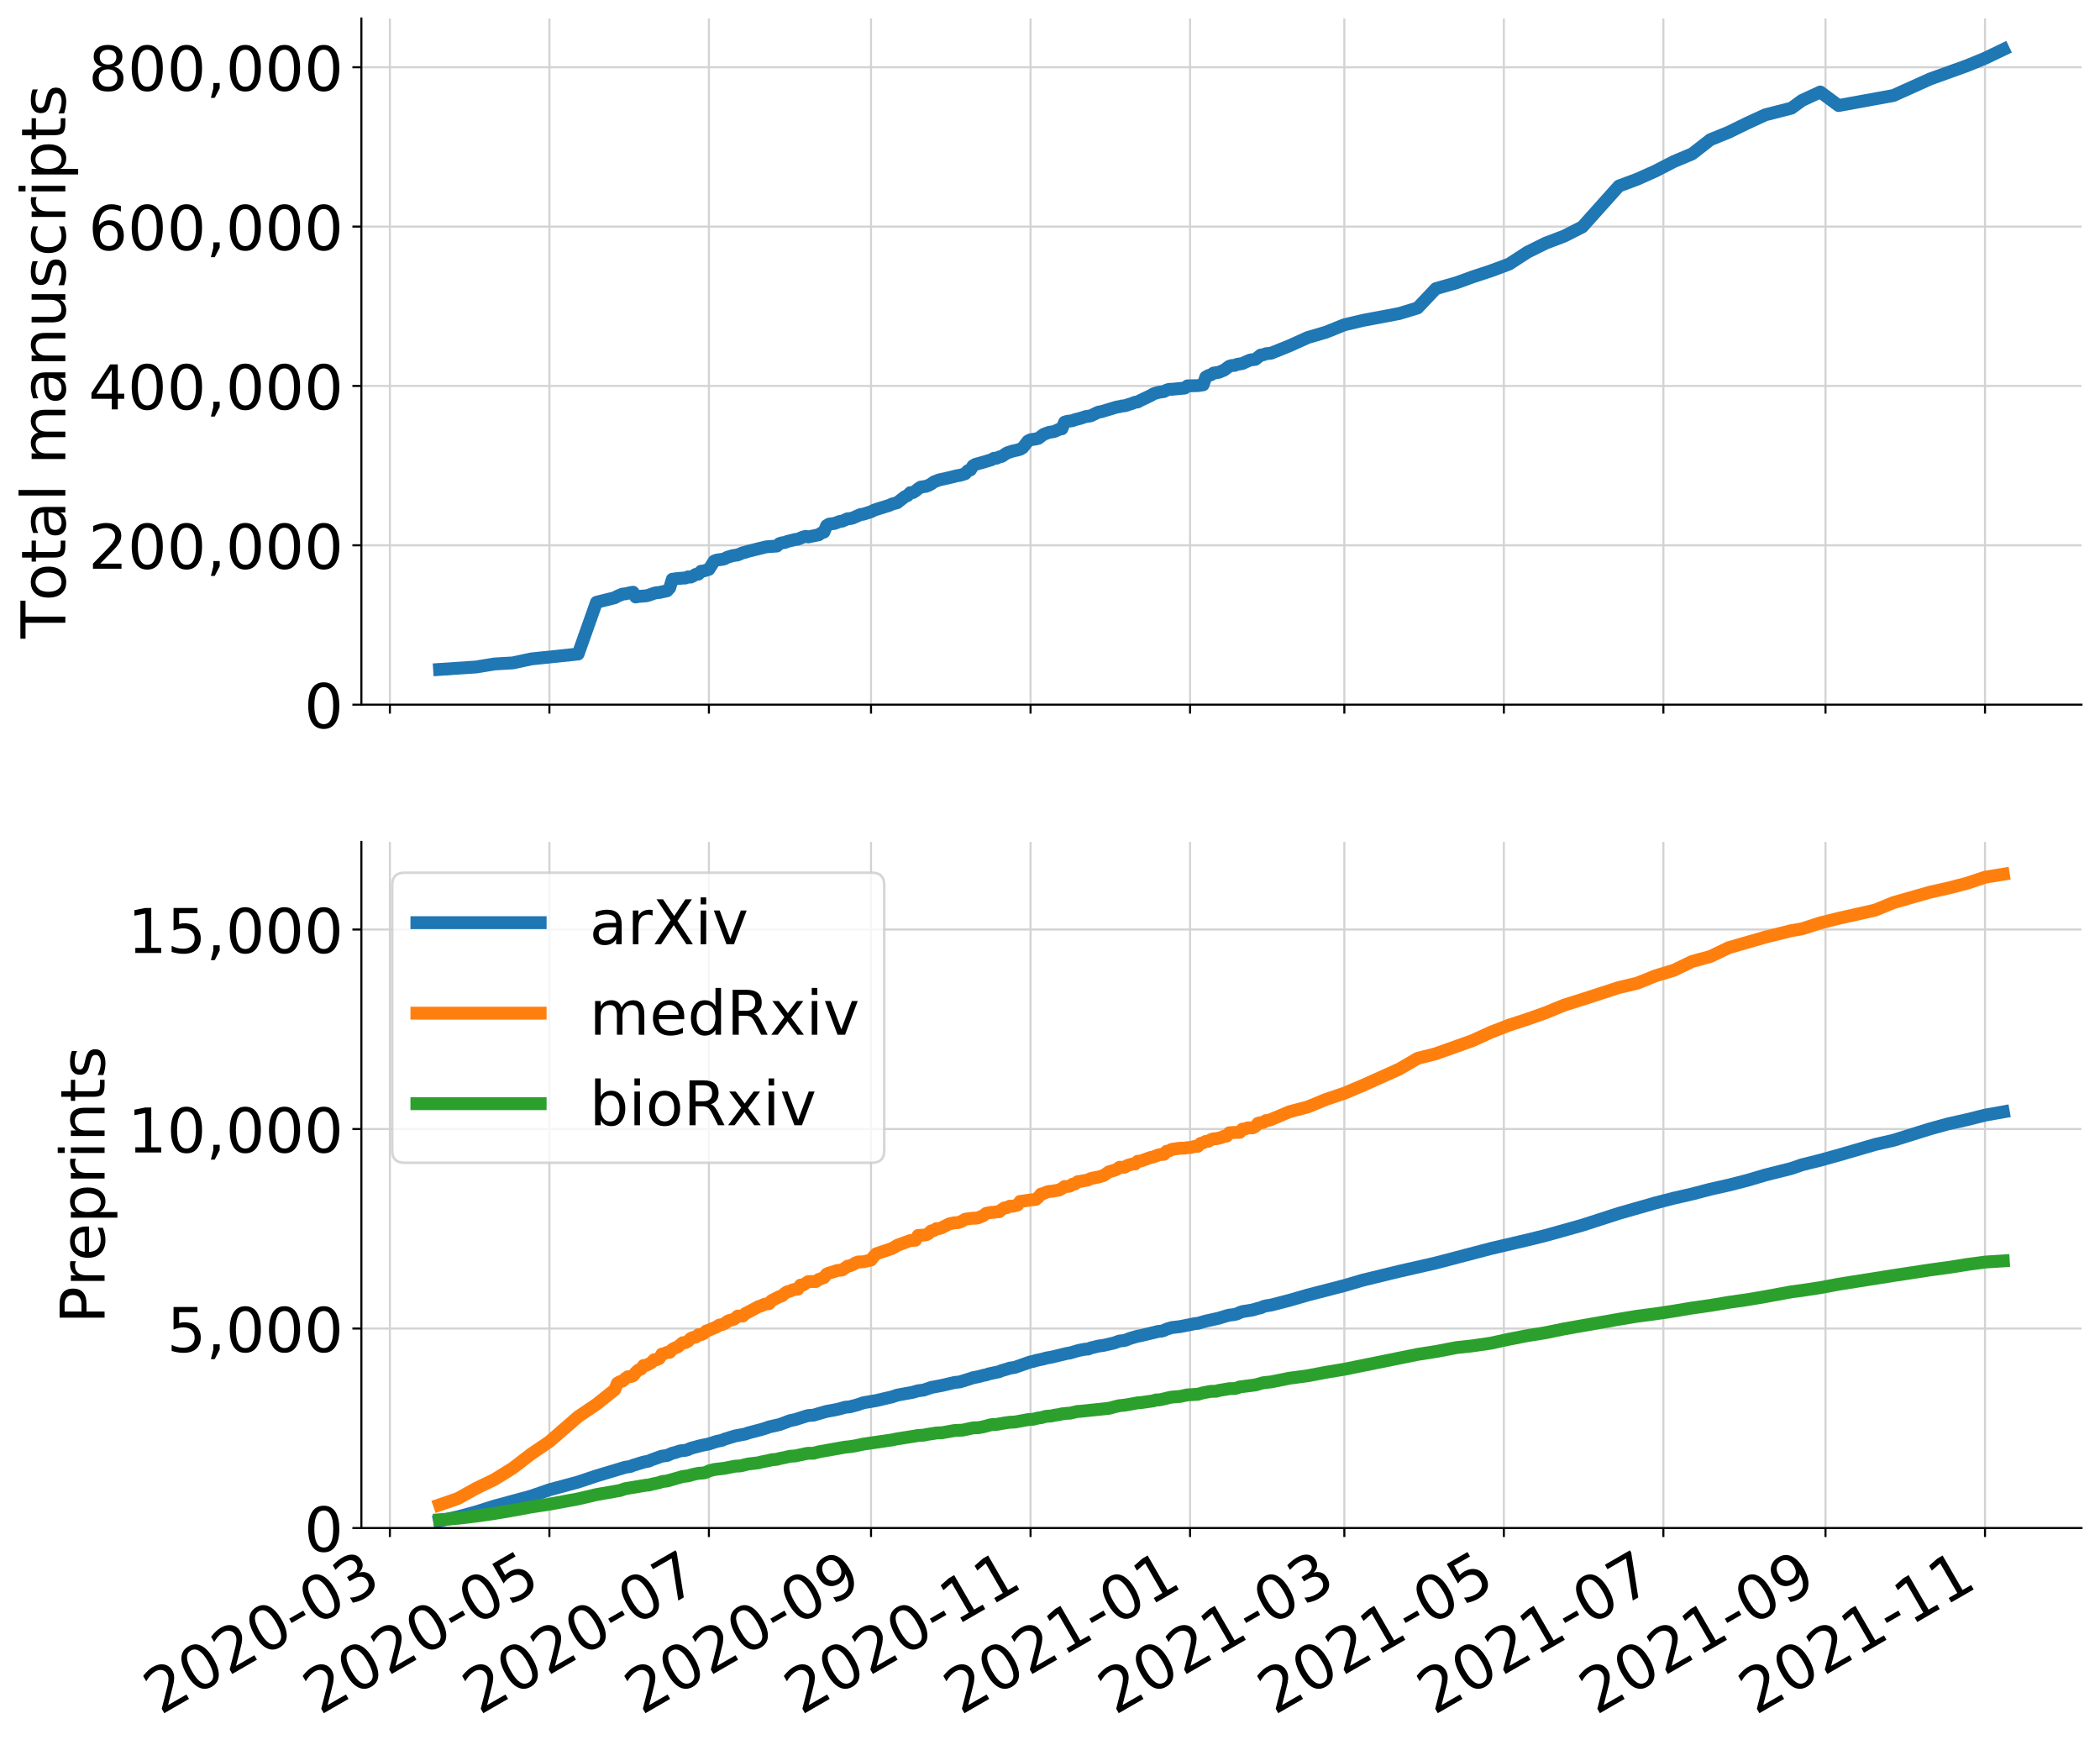 <?xml version="1.0" encoding="utf-8" standalone="no"?>
<!DOCTYPE svg PUBLIC "-//W3C//DTD SVG 1.1//EN"
  "http://www.w3.org/Graphics/SVG/1.1/DTD/svg11.dtd">
<!-- Created with matplotlib (https://matplotlib.org/) -->
<svg height="679.175pt" version="1.1" viewBox="0 0 817.475 679.175" width="817.475pt" xmlns="http://www.w3.org/2000/svg" xmlns:xlink="http://www.w3.org/1999/xlink">
 <defs>
  <style type="text/css">
*{stroke-linecap:butt;stroke-linejoin:round;}
  </style>
 </defs>
 <g id="figure_1">
  <g id="patch_1">
   <path d="M 0 679.175 
L 817.475 679.175 
L 817.475 0 
L 0 0 
z
" style="fill:#ffffff;"/>
  </g>
  <g id="axes_1">
   <g id="patch_2">
    <path d="M 140.675 274.255 
L 810.275 274.255 
L 810.275 7.2 
L 140.675 7.2 
z
" style="fill:#ffffff;"/>
   </g>
   <g id="matplotlib.axis_1">
    <g id="xtick_1">
     <g id="line2d_1">
      <path clip-path="url(#pbc9a8032be)" d="M 151.771 274.255 
L 151.771 7.2 
" style="fill:none;stroke:#d3d3d3;stroke-linecap:square;stroke-width:0.8;"/>
     </g>
     <g id="line2d_2">
      <defs>
       <path d="M 0 0 
L 0 3.5 
" id="mf336905410" style="stroke:#000000;stroke-width:0.8;"/>
      </defs>
      <g>
       <use style="stroke:#000000;stroke-width:0.8;" x="151.771" xlink:href="#mf336905410" y="274.255"/>
      </g>
     </g>
    </g>
    <g id="xtick_2">
     <g id="line2d_3">
      <path clip-path="url(#pbc9a8032be)" d="M 213.865 274.255 
L 213.865 7.2 
" style="fill:none;stroke:#d3d3d3;stroke-linecap:square;stroke-width:0.8;"/>
     </g>
     <g id="line2d_4">
      <g>
       <use style="stroke:#000000;stroke-width:0.8;" x="213.865" xlink:href="#mf336905410" y="274.255"/>
      </g>
     </g>
    </g>
    <g id="xtick_3">
     <g id="line2d_5">
      <path clip-path="url(#pbc9a8032be)" d="M 275.959 274.255 
L 275.959 7.2 
" style="fill:none;stroke:#d3d3d3;stroke-linecap:square;stroke-width:0.8;"/>
     </g>
     <g id="line2d_6">
      <g>
       <use style="stroke:#000000;stroke-width:0.8;" x="275.959" xlink:href="#mf336905410" y="274.255"/>
      </g>
     </g>
    </g>
    <g id="xtick_4">
     <g id="line2d_7">
      <path clip-path="url(#pbc9a8032be)" d="M 339.071 274.255 
L 339.071 7.2 
" style="fill:none;stroke:#d3d3d3;stroke-linecap:square;stroke-width:0.8;"/>
     </g>
     <g id="line2d_8">
      <g>
       <use style="stroke:#000000;stroke-width:0.8;" x="339.071" xlink:href="#mf336905410" y="274.255"/>
      </g>
     </g>
    </g>
    <g id="xtick_5">
     <g id="line2d_9">
      <path clip-path="url(#pbc9a8032be)" d="M 401.165 274.255 
L 401.165 7.2 
" style="fill:none;stroke:#d3d3d3;stroke-linecap:square;stroke-width:0.8;"/>
     </g>
     <g id="line2d_10">
      <g>
       <use style="stroke:#000000;stroke-width:0.8;" x="401.165" xlink:href="#mf336905410" y="274.255"/>
      </g>
     </g>
    </g>
    <g id="xtick_6">
     <g id="line2d_11">
      <path clip-path="url(#pbc9a8032be)" d="M 463.26 274.255 
L 463.26 7.2 
" style="fill:none;stroke:#d3d3d3;stroke-linecap:square;stroke-width:0.8;"/>
     </g>
     <g id="line2d_12">
      <g>
       <use style="stroke:#000000;stroke-width:0.8;" x="463.26" xlink:href="#mf336905410" y="274.255"/>
      </g>
     </g>
    </g>
    <g id="xtick_7">
     <g id="line2d_13">
      <path clip-path="url(#pbc9a8032be)" d="M 523.318 274.255 
L 523.318 7.2 
" style="fill:none;stroke:#d3d3d3;stroke-linecap:square;stroke-width:0.8;"/>
     </g>
     <g id="line2d_14">
      <g>
       <use style="stroke:#000000;stroke-width:0.8;" x="523.318" xlink:href="#mf336905410" y="274.255"/>
      </g>
     </g>
    </g>
    <g id="xtick_8">
     <g id="line2d_15">
      <path clip-path="url(#pbc9a8032be)" d="M 585.412 274.255 
L 585.412 7.2 
" style="fill:none;stroke:#d3d3d3;stroke-linecap:square;stroke-width:0.8;"/>
     </g>
     <g id="line2d_16">
      <g>
       <use style="stroke:#000000;stroke-width:0.8;" x="585.412" xlink:href="#mf336905410" y="274.255"/>
      </g>
     </g>
    </g>
    <g id="xtick_9">
     <g id="line2d_17">
      <path clip-path="url(#pbc9a8032be)" d="M 647.507 274.255 
L 647.507 7.2 
" style="fill:none;stroke:#d3d3d3;stroke-linecap:square;stroke-width:0.8;"/>
     </g>
     <g id="line2d_18">
      <g>
       <use style="stroke:#000000;stroke-width:0.8;" x="647.507" xlink:href="#mf336905410" y="274.255"/>
      </g>
     </g>
    </g>
    <g id="xtick_10">
     <g id="line2d_19">
      <path clip-path="url(#pbc9a8032be)" d="M 710.619 274.255 
L 710.619 7.2 
" style="fill:none;stroke:#d3d3d3;stroke-linecap:square;stroke-width:0.8;"/>
     </g>
     <g id="line2d_20">
      <g>
       <use style="stroke:#000000;stroke-width:0.8;" x="710.619" xlink:href="#mf336905410" y="274.255"/>
      </g>
     </g>
    </g>
    <g id="xtick_11">
     <g id="line2d_21">
      <path clip-path="url(#pbc9a8032be)" d="M 772.713 274.255 
L 772.713 7.2 
" style="fill:none;stroke:#d3d3d3;stroke-linecap:square;stroke-width:0.8;"/>
     </g>
     <g id="line2d_22">
      <g>
       <use style="stroke:#000000;stroke-width:0.8;" x="772.713" xlink:href="#mf336905410" y="274.255"/>
      </g>
     </g>
    </g>
   </g>
   <g id="matplotlib.axis_2">
    <g id="ytick_1">
     <g id="line2d_23">
      <path clip-path="url(#pbc9a8032be)" d="M 140.675 274.255 
L 810.275 274.255 
" style="fill:none;stroke:#d3d3d3;stroke-linecap:square;stroke-width:0.8;"/>
     </g>
     <g id="line2d_24">
      <defs>
       <path d="M 0 0 
L -3.5 0 
" id="md840b8feca" style="stroke:#000000;stroke-width:0.8;"/>
      </defs>
      <g>
       <use style="stroke:#000000;stroke-width:0.8;" x="140.675" xlink:href="#md840b8feca" y="274.255"/>
      </g>
     </g>
     <g id="text_1">
      <!-- 0 -->
      <defs>
       <path d="M 31.781 66.406 
Q 24.172 66.406 20.328 58.906 
Q 16.5 51.422 16.5 36.375 
Q 16.5 21.391 20.328 13.891 
Q 24.172 6.391 31.781 6.391 
Q 39.453 6.391 43.281 13.891 
Q 47.125 21.391 47.125 36.375 
Q 47.125 51.422 43.281 58.906 
Q 39.453 66.406 31.781 66.406 
z
M 31.781 74.219 
Q 44.047 74.219 50.516 64.516 
Q 56.984 54.828 56.984 36.375 
Q 56.984 17.969 50.516 8.266 
Q 44.047 -1.422 31.781 -1.422 
Q 19.531 -1.422 13.062 8.266 
Q 6.594 17.969 6.594 36.375 
Q 6.594 54.828 13.062 64.516 
Q 19.531 74.219 31.781 74.219 
z
" id="DejaVuSans-48"/>
      </defs>
      <g transform="translate(118.405 283.373)scale(0.24 -0.24)">
       <use xlink:href="#DejaVuSans-48"/>
      </g>
     </g>
    </g>
    <g id="ytick_2">
     <g id="line2d_25">
      <path clip-path="url(#pbc9a8032be)" d="M 140.675 212.234 
L 810.275 212.234 
" style="fill:none;stroke:#d3d3d3;stroke-linecap:square;stroke-width:0.8;"/>
     </g>
     <g id="line2d_26">
      <g>
       <use style="stroke:#000000;stroke-width:0.8;" x="140.675" xlink:href="#md840b8feca" y="212.234"/>
      </g>
     </g>
     <g id="text_2">
      <!-- 200,000 -->
      <defs>
       <path d="M 19.188 8.297 
L 53.609 8.297 
L 53.609 0 
L 7.328 0 
L 7.328 8.297 
Q 12.938 14.109 22.625 23.891 
Q 32.328 33.688 34.812 36.531 
Q 39.547 41.844 41.422 45.531 
Q 43.312 49.219 43.312 52.781 
Q 43.312 58.594 39.234 62.25 
Q 35.156 65.922 28.609 65.922 
Q 23.969 65.922 18.812 64.312 
Q 13.672 62.703 7.812 59.422 
L 7.812 69.391 
Q 13.766 71.781 18.938 73 
Q 24.125 74.219 28.422 74.219 
Q 39.75 74.219 46.484 68.547 
Q 53.219 62.891 53.219 53.422 
Q 53.219 48.922 51.531 44.891 
Q 49.859 40.875 45.406 35.406 
Q 44.188 33.984 37.641 27.219 
Q 31.109 20.453 19.188 8.297 
z
" id="DejaVuSans-50"/>
       <path d="M 11.719 12.406 
L 22.016 12.406 
L 22.016 4 
L 14.016 -11.625 
L 7.719 -11.625 
L 11.719 4 
z
" id="DejaVuSans-44"/>
      </defs>
      <g transform="translate(34.428 221.352)scale(0.24 -0.24)">
       <use xlink:href="#DejaVuSans-50"/>
       <use x="63.623" xlink:href="#DejaVuSans-48"/>
       <use x="127.246" xlink:href="#DejaVuSans-48"/>
       <use x="190.869" xlink:href="#DejaVuSans-44"/>
       <use x="222.656" xlink:href="#DejaVuSans-48"/>
       <use x="286.279" xlink:href="#DejaVuSans-48"/>
       <use x="349.902" xlink:href="#DejaVuSans-48"/>
      </g>
     </g>
    </g>
    <g id="ytick_3">
     <g id="line2d_27">
      <path clip-path="url(#pbc9a8032be)" d="M 140.675 150.214 
L 810.275 150.214 
" style="fill:none;stroke:#d3d3d3;stroke-linecap:square;stroke-width:0.8;"/>
     </g>
     <g id="line2d_28">
      <g>
       <use style="stroke:#000000;stroke-width:0.8;" x="140.675" xlink:href="#md840b8feca" y="150.214"/>
      </g>
     </g>
     <g id="text_3">
      <!-- 400,000 -->
      <defs>
       <path d="M 37.797 64.312 
L 12.891 25.391 
L 37.797 25.391 
z
M 35.203 72.906 
L 47.609 72.906 
L 47.609 25.391 
L 58.016 25.391 
L 58.016 17.188 
L 47.609 17.188 
L 47.609 0 
L 37.797 0 
L 37.797 17.188 
L 4.891 17.188 
L 4.891 26.703 
z
" id="DejaVuSans-52"/>
      </defs>
      <g transform="translate(34.428 159.332)scale(0.24 -0.24)">
       <use xlink:href="#DejaVuSans-52"/>
       <use x="63.623" xlink:href="#DejaVuSans-48"/>
       <use x="127.246" xlink:href="#DejaVuSans-48"/>
       <use x="190.869" xlink:href="#DejaVuSans-44"/>
       <use x="222.656" xlink:href="#DejaVuSans-48"/>
       <use x="286.279" xlink:href="#DejaVuSans-48"/>
       <use x="349.902" xlink:href="#DejaVuSans-48"/>
      </g>
     </g>
    </g>
    <g id="ytick_4">
     <g id="line2d_29">
      <path clip-path="url(#pbc9a8032be)" d="M 140.675 88.193 
L 810.275 88.193 
" style="fill:none;stroke:#d3d3d3;stroke-linecap:square;stroke-width:0.8;"/>
     </g>
     <g id="line2d_30">
      <g>
       <use style="stroke:#000000;stroke-width:0.8;" x="140.675" xlink:href="#md840b8feca" y="88.193"/>
      </g>
     </g>
     <g id="text_4">
      <!-- 600,000 -->
      <defs>
       <path d="M 33.016 40.375 
Q 26.375 40.375 22.484 35.828 
Q 18.609 31.297 18.609 23.391 
Q 18.609 15.531 22.484 10.953 
Q 26.375 6.391 33.016 6.391 
Q 39.656 6.391 43.531 10.953 
Q 47.406 15.531 47.406 23.391 
Q 47.406 31.297 43.531 35.828 
Q 39.656 40.375 33.016 40.375 
z
M 52.594 71.297 
L 52.594 62.312 
Q 48.875 64.062 45.094 64.984 
Q 41.312 65.922 37.594 65.922 
Q 27.828 65.922 22.672 59.328 
Q 17.531 52.734 16.797 39.406 
Q 19.672 43.656 24.016 45.922 
Q 28.375 48.188 33.594 48.188 
Q 44.578 48.188 50.953 41.516 
Q 57.328 34.859 57.328 23.391 
Q 57.328 12.156 50.688 5.359 
Q 44.047 -1.422 33.016 -1.422 
Q 20.359 -1.422 13.672 8.266 
Q 6.984 17.969 6.984 36.375 
Q 6.984 53.656 15.188 63.938 
Q 23.391 74.219 37.203 74.219 
Q 40.922 74.219 44.703 73.484 
Q 48.484 72.75 52.594 71.297 
z
" id="DejaVuSans-54"/>
      </defs>
      <g transform="translate(34.428 97.311)scale(0.24 -0.24)">
       <use xlink:href="#DejaVuSans-54"/>
       <use x="63.623" xlink:href="#DejaVuSans-48"/>
       <use x="127.246" xlink:href="#DejaVuSans-48"/>
       <use x="190.869" xlink:href="#DejaVuSans-44"/>
       <use x="222.656" xlink:href="#DejaVuSans-48"/>
       <use x="286.279" xlink:href="#DejaVuSans-48"/>
       <use x="349.902" xlink:href="#DejaVuSans-48"/>
      </g>
     </g>
    </g>
    <g id="ytick_5">
     <g id="line2d_31">
      <path clip-path="url(#pbc9a8032be)" d="M 140.675 26.173 
L 810.275 26.173 
" style="fill:none;stroke:#d3d3d3;stroke-linecap:square;stroke-width:0.8;"/>
     </g>
     <g id="line2d_32">
      <g>
       <use style="stroke:#000000;stroke-width:0.8;" x="140.675" xlink:href="#md840b8feca" y="26.173"/>
      </g>
     </g>
     <g id="text_5">
      <!-- 800,000 -->
      <defs>
       <path d="M 31.781 34.625 
Q 24.75 34.625 20.719 30.859 
Q 16.703 27.094 16.703 20.516 
Q 16.703 13.922 20.719 10.156 
Q 24.75 6.391 31.781 6.391 
Q 38.812 6.391 42.859 10.172 
Q 46.922 13.969 46.922 20.516 
Q 46.922 27.094 42.891 30.859 
Q 38.875 34.625 31.781 34.625 
z
M 21.922 38.812 
Q 15.578 40.375 12.031 44.719 
Q 8.5 49.078 8.5 55.328 
Q 8.5 64.062 14.719 69.141 
Q 20.953 74.219 31.781 74.219 
Q 42.672 74.219 48.875 69.141 
Q 55.078 64.062 55.078 55.328 
Q 55.078 49.078 51.531 44.719 
Q 48 40.375 41.703 38.812 
Q 48.828 37.156 52.797 32.312 
Q 56.781 27.484 56.781 20.516 
Q 56.781 9.906 50.312 4.234 
Q 43.844 -1.422 31.781 -1.422 
Q 19.734 -1.422 13.25 4.234 
Q 6.781 9.906 6.781 20.516 
Q 6.781 27.484 10.781 32.312 
Q 14.797 37.156 21.922 38.812 
z
M 18.312 54.391 
Q 18.312 48.734 21.844 45.562 
Q 25.391 42.391 31.781 42.391 
Q 38.141 42.391 41.719 45.562 
Q 45.312 48.734 45.312 54.391 
Q 45.312 60.062 41.719 63.234 
Q 38.141 66.406 31.781 66.406 
Q 25.391 66.406 21.844 63.234 
Q 18.312 60.062 18.312 54.391 
z
" id="DejaVuSans-56"/>
      </defs>
      <g transform="translate(34.428 35.291)scale(0.24 -0.24)">
       <use xlink:href="#DejaVuSans-56"/>
       <use x="63.623" xlink:href="#DejaVuSans-48"/>
       <use x="127.246" xlink:href="#DejaVuSans-48"/>
       <use x="190.869" xlink:href="#DejaVuSans-44"/>
       <use x="222.656" xlink:href="#DejaVuSans-48"/>
       <use x="286.279" xlink:href="#DejaVuSans-48"/>
       <use x="349.902" xlink:href="#DejaVuSans-48"/>
      </g>
     </g>
    </g>
    <g id="text_6">
     <!-- Total manuscripts -->
     <defs>
      <path d="M -0.297 72.906 
L 61.375 72.906 
L 61.375 64.594 
L 35.5 64.594 
L 35.5 0 
L 25.594 0 
L 25.594 64.594 
L -0.297 64.594 
z
" id="DejaVuSans-84"/>
      <path d="M 30.609 48.391 
Q 23.391 48.391 19.188 42.75 
Q 14.984 37.109 14.984 27.297 
Q 14.984 17.484 19.156 11.844 
Q 23.344 6.203 30.609 6.203 
Q 37.797 6.203 41.984 11.859 
Q 46.188 17.531 46.188 27.297 
Q 46.188 37.016 41.984 42.703 
Q 37.797 48.391 30.609 48.391 
z
M 30.609 56 
Q 42.328 56 49.016 48.375 
Q 55.719 40.766 55.719 27.297 
Q 55.719 13.875 49.016 6.219 
Q 42.328 -1.422 30.609 -1.422 
Q 18.844 -1.422 12.172 6.219 
Q 5.516 13.875 5.516 27.297 
Q 5.516 40.766 12.172 48.375 
Q 18.844 56 30.609 56 
z
" id="DejaVuSans-111"/>
      <path d="M 18.312 70.219 
L 18.312 54.688 
L 36.812 54.688 
L 36.812 47.703 
L 18.312 47.703 
L 18.312 18.016 
Q 18.312 11.328 20.141 9.422 
Q 21.969 7.516 27.594 7.516 
L 36.812 7.516 
L 36.812 0 
L 27.594 0 
Q 17.188 0 13.234 3.875 
Q 9.281 7.766 9.281 18.016 
L 9.281 47.703 
L 2.688 47.703 
L 2.688 54.688 
L 9.281 54.688 
L 9.281 70.219 
z
" id="DejaVuSans-116"/>
      <path d="M 34.281 27.484 
Q 23.391 27.484 19.188 25 
Q 14.984 22.516 14.984 16.5 
Q 14.984 11.719 18.141 8.906 
Q 21.297 6.109 26.703 6.109 
Q 34.188 6.109 38.703 11.406 
Q 43.219 16.703 43.219 25.484 
L 43.219 27.484 
z
M 52.203 31.203 
L 52.203 0 
L 43.219 0 
L 43.219 8.297 
Q 40.141 3.328 35.547 0.953 
Q 30.953 -1.422 24.312 -1.422 
Q 15.922 -1.422 10.953 3.297 
Q 6 8.016 6 15.922 
Q 6 25.141 12.172 29.828 
Q 18.359 34.516 30.609 34.516 
L 43.219 34.516 
L 43.219 35.406 
Q 43.219 41.609 39.141 45 
Q 35.062 48.391 27.688 48.391 
Q 23 48.391 18.547 47.266 
Q 14.109 46.141 10.016 43.891 
L 10.016 52.203 
Q 14.938 54.109 19.578 55.047 
Q 24.219 56 28.609 56 
Q 40.484 56 46.344 49.844 
Q 52.203 43.703 52.203 31.203 
z
" id="DejaVuSans-97"/>
      <path d="M 9.422 75.984 
L 18.406 75.984 
L 18.406 0 
L 9.422 0 
z
" id="DejaVuSans-108"/>
      <path id="DejaVuSans-32"/>
      <path d="M 52 44.188 
Q 55.375 50.25 60.062 53.125 
Q 64.75 56 71.094 56 
Q 79.641 56 84.281 50.016 
Q 88.922 44.047 88.922 33.016 
L 88.922 0 
L 79.891 0 
L 79.891 32.719 
Q 79.891 40.578 77.094 44.375 
Q 74.312 48.188 68.609 48.188 
Q 61.625 48.188 57.562 43.547 
Q 53.516 38.922 53.516 30.906 
L 53.516 0 
L 44.484 0 
L 44.484 32.719 
Q 44.484 40.625 41.703 44.406 
Q 38.922 48.188 33.109 48.188 
Q 26.219 48.188 22.156 43.531 
Q 18.109 38.875 18.109 30.906 
L 18.109 0 
L 9.078 0 
L 9.078 54.688 
L 18.109 54.688 
L 18.109 46.188 
Q 21.188 51.219 25.484 53.609 
Q 29.781 56 35.688 56 
Q 41.656 56 45.828 52.969 
Q 50 49.953 52 44.188 
z
" id="DejaVuSans-109"/>
      <path d="M 54.891 33.016 
L 54.891 0 
L 45.906 0 
L 45.906 32.719 
Q 45.906 40.484 42.875 44.328 
Q 39.844 48.188 33.797 48.188 
Q 26.516 48.188 22.312 43.547 
Q 18.109 38.922 18.109 30.906 
L 18.109 0 
L 9.078 0 
L 9.078 54.688 
L 18.109 54.688 
L 18.109 46.188 
Q 21.344 51.125 25.703 53.562 
Q 30.078 56 35.797 56 
Q 45.219 56 50.047 50.172 
Q 54.891 44.344 54.891 33.016 
z
" id="DejaVuSans-110"/>
      <path d="M 8.5 21.578 
L 8.5 54.688 
L 17.484 54.688 
L 17.484 21.922 
Q 17.484 14.156 20.5 10.266 
Q 23.531 6.391 29.594 6.391 
Q 36.859 6.391 41.078 11.031 
Q 45.312 15.672 45.312 23.688 
L 45.312 54.688 
L 54.297 54.688 
L 54.297 0 
L 45.312 0 
L 45.312 8.406 
Q 42.047 3.422 37.719 1 
Q 33.406 -1.422 27.688 -1.422 
Q 18.266 -1.422 13.375 4.438 
Q 8.5 10.297 8.5 21.578 
z
M 31.109 56 
z
" id="DejaVuSans-117"/>
      <path d="M 44.281 53.078 
L 44.281 44.578 
Q 40.484 46.531 36.375 47.5 
Q 32.281 48.484 27.875 48.484 
Q 21.188 48.484 17.844 46.438 
Q 14.5 44.391 14.5 40.281 
Q 14.5 37.156 16.891 35.375 
Q 19.281 33.594 26.516 31.984 
L 29.594 31.297 
Q 39.156 29.25 43.188 25.516 
Q 47.219 21.781 47.219 15.094 
Q 47.219 7.469 41.188 3.016 
Q 35.156 -1.422 24.609 -1.422 
Q 20.219 -1.422 15.453 -0.562 
Q 10.688 0.297 5.422 2 
L 5.422 11.281 
Q 10.406 8.688 15.234 7.391 
Q 20.062 6.109 24.812 6.109 
Q 31.156 6.109 34.562 8.281 
Q 37.984 10.453 37.984 14.406 
Q 37.984 18.062 35.516 20.016 
Q 33.062 21.969 24.703 23.781 
L 21.578 24.516 
Q 13.234 26.266 9.516 29.906 
Q 5.812 33.547 5.812 39.891 
Q 5.812 47.609 11.281 51.797 
Q 16.75 56 26.812 56 
Q 31.781 56 36.172 55.266 
Q 40.578 54.547 44.281 53.078 
z
" id="DejaVuSans-115"/>
      <path d="M 48.781 52.594 
L 48.781 44.188 
Q 44.969 46.297 41.141 47.344 
Q 37.312 48.391 33.406 48.391 
Q 24.656 48.391 19.812 42.844 
Q 14.984 37.312 14.984 27.297 
Q 14.984 17.281 19.812 11.734 
Q 24.656 6.203 33.406 6.203 
Q 37.312 6.203 41.141 7.25 
Q 44.969 8.297 48.781 10.406 
L 48.781 2.094 
Q 45.016 0.344 40.984 -0.531 
Q 36.969 -1.422 32.422 -1.422 
Q 20.062 -1.422 12.781 6.344 
Q 5.516 14.109 5.516 27.297 
Q 5.516 40.672 12.859 48.328 
Q 20.219 56 33.016 56 
Q 37.156 56 41.109 55.141 
Q 45.062 54.297 48.781 52.594 
z
" id="DejaVuSans-99"/>
      <path d="M 41.109 46.297 
Q 39.594 47.172 37.812 47.578 
Q 36.031 48 33.891 48 
Q 26.266 48 22.188 43.047 
Q 18.109 38.094 18.109 28.812 
L 18.109 0 
L 9.078 0 
L 9.078 54.688 
L 18.109 54.688 
L 18.109 46.188 
Q 20.953 51.172 25.484 53.578 
Q 30.031 56 36.531 56 
Q 37.453 56 38.578 55.875 
Q 39.703 55.766 41.062 55.516 
z
" id="DejaVuSans-114"/>
      <path d="M 9.422 54.688 
L 18.406 54.688 
L 18.406 0 
L 9.422 0 
z
M 9.422 75.984 
L 18.406 75.984 
L 18.406 64.594 
L 9.422 64.594 
z
" id="DejaVuSans-105"/>
      <path d="M 18.109 8.203 
L 18.109 -20.797 
L 9.078 -20.797 
L 9.078 54.688 
L 18.109 54.688 
L 18.109 46.391 
Q 20.953 51.266 25.266 53.625 
Q 29.594 56 35.594 56 
Q 45.562 56 51.781 48.094 
Q 58.016 40.188 58.016 27.297 
Q 58.016 14.406 51.781 6.484 
Q 45.562 -1.422 35.594 -1.422 
Q 29.594 -1.422 25.266 0.953 
Q 20.953 3.328 18.109 8.203 
z
M 48.688 27.297 
Q 48.688 37.203 44.609 42.844 
Q 40.531 48.484 33.406 48.484 
Q 26.266 48.484 22.188 42.844 
Q 18.109 37.203 18.109 27.297 
Q 18.109 17.391 22.188 11.75 
Q 26.266 6.109 33.406 6.109 
Q 40.531 6.109 44.609 11.75 
Q 48.688 17.391 48.688 27.297 
z
" id="DejaVuSans-112"/>
     </defs>
     <g transform="translate(25.436 248.515)rotate(-90)scale(0.24 -0.24)">
      <use xlink:href="#DejaVuSans-84"/>
      <use x="60.818" xlink:href="#DejaVuSans-111"/>
      <use x="122" xlink:href="#DejaVuSans-116"/>
      <use x="161.209" xlink:href="#DejaVuSans-97"/>
      <use x="222.488" xlink:href="#DejaVuSans-108"/>
      <use x="250.271" xlink:href="#DejaVuSans-32"/>
      <use x="282.059" xlink:href="#DejaVuSans-109"/>
      <use x="379.471" xlink:href="#DejaVuSans-97"/>
      <use x="440.75" xlink:href="#DejaVuSans-110"/>
      <use x="504.129" xlink:href="#DejaVuSans-117"/>
      <use x="567.508" xlink:href="#DejaVuSans-115"/>
      <use x="619.607" xlink:href="#DejaVuSans-99"/>
      <use x="674.588" xlink:href="#DejaVuSans-114"/>
      <use x="715.701" xlink:href="#DejaVuSans-105"/>
      <use x="743.484" xlink:href="#DejaVuSans-112"/>
      <use x="806.961" xlink:href="#DejaVuSans-116"/>
      <use x="846.17" xlink:href="#DejaVuSans-115"/>
     </g>
    </g>
   </g>
   <g id="line2d_33">
    <path clip-path="url(#pbc9a8032be)" d="M 171.111 260.542 
L 185.363 259.587 
L 192.488 258.415 
L 199.614 258.006 
L 206.739 256.465 
L 225.062 254.541 
L 232.188 234.409 
L 239.313 232.637 
L 240.331 232.06 
L 242.367 231.21 
L 243.385 231.131 
L 245.421 230.675 
L 246.439 230.496 
L 247.457 232.345 
L 248.475 232.142 
L 251.529 231.9 
L 252.546 231.643 
L 254.582 230.905 
L 255.6 230.685 
L 256.618 230.598 
L 259.672 229.939 
L 260.69 228.817 
L 261.708 225.446 
L 263.744 225.173 
L 265.78 224.996 
L 266.798 224.965 
L 267.816 224.528 
L 268.833 224.613 
L 269.851 224.153 
L 270.869 223.539 
L 271.887 223.449 
L 272.905 222.322 
L 273.923 222.213 
L 275.959 221.593 
L 277.995 218.389 
L 279.013 217.985 
L 281.049 217.714 
L 282.067 217.462 
L 283.085 216.908 
L 285.12 216.287 
L 287.156 215.975 
L 289.192 215.134 
L 290.21 214.915 
L 291.228 214.557 
L 298.354 212.814 
L 302.425 212.516 
L 303.443 211.571 
L 304.461 211.264 
L 305.479 211.142 
L 306.497 210.738 
L 309.551 209.967 
L 310.569 209.879 
L 312.605 209.007 
L 313.623 208.751 
L 314.641 208.967 
L 318.712 208.138 
L 319.73 207.419 
L 320.748 207.092 
L 321.766 204.589 
L 322.784 203.982 
L 324.82 203.722 
L 326.856 202.964 
L 327.874 202.831 
L 329.91 201.913 
L 330.928 201.834 
L 331.946 201.603 
L 334.999 200.241 
L 336.017 200.14 
L 339.071 199.159 
L 340.089 198.645 
L 341.107 198.262 
L 346.197 196.678 
L 347.215 196.192 
L 349.251 195.658 
L 352.304 193.277 
L 353.322 192.848 
L 354.34 191.745 
L 355.358 191.713 
L 356.376 191.096 
L 357.394 190.237 
L 358.412 189.584 
L 360.448 189.276 
L 361.466 188.893 
L 362.484 188.351 
L 363.502 187.589 
L 365.538 186.798 
L 369.609 185.886 
L 372.663 185.13 
L 373.681 184.996 
L 375.717 184.379 
L 376.735 183.209 
L 377.753 182.916 
L 378.771 181.279 
L 379.789 180.707 
L 382.843 179.875 
L 385.896 178.942 
L 386.914 178.37 
L 387.932 178.332 
L 388.95 177.864 
L 389.968 177.622 
L 392.004 176.278 
L 394.04 175.6 
L 396.076 175.141 
L 397.094 174.861 
L 398.112 174.265 
L 400.148 171.672 
L 401.165 171.159 
L 403.201 170.841 
L 404.219 170.593 
L 406.255 169.058 
L 408.291 168.289 
L 410.327 167.963 
L 412.363 167.061 
L 413.381 166.879 
L 414.399 164.322 
L 415.417 163.998 
L 417.453 163.739 
L 418.47 163.34 
L 420.506 162.83 
L 422.542 162.149 
L 424.578 161.845 
L 427.632 160.374 
L 428.65 160.246 
L 434.757 158.414 
L 435.775 158.273 
L 436.793 158 
L 437.811 157.937 
L 440.865 156.96 
L 441.883 156.546 
L 442.901 156.424 
L 443.919 155.852 
L 447.991 153.92 
L 449.009 153.288 
L 451.044 152.667 
L 453.08 152.394 
L 454.098 151.854 
L 455.116 151.532 
L 456.134 151.519 
L 461.224 151.026 
L 462.242 150.177 
L 466.314 150.081 
L 468.349 149.775 
L 469.367 146.753 
L 470.385 146.184 
L 471.403 145.866 
L 472.421 145.19 
L 474.457 144.898 
L 476.493 144.06 
L 478.529 142.548 
L 479.547 142.257 
L 480.565 142.214 
L 481.583 141.813 
L 483.619 141.477 
L 485.654 140.544 
L 486.672 140.115 
L 488.708 139.848 
L 490.744 138.19 
L 491.762 138.083 
L 492.78 137.67 
L 494.816 137.458 
L 501.941 134.589 
L 509.067 131.368 
L 516.193 129.275 
L 523.318 126.405 
L 530.444 124.717 
L 544.695 122.024 
L 551.82 119.853 
L 558.946 112.332 
L 567.089 110.009 
L 573.197 107.786 
L 580.323 105.433 
L 587.448 102.79 
L 594.574 98.165 
L 601.699 94.626 
L 608.825 91.926 
L 615.951 88.312 
L 630.202 72.4 
L 637.327 69.741 
L 644.453 66.556 
L 651.578 62.875 
L 658.704 59.887 
L 665.83 54.344 
L 672.955 51.448 
L 680.081 47.956 
L 687.206 44.685 
L 697.386 42.081 
L 701.457 39.087 
L 708.583 35.808 
L 715.709 41.075 
L 737.085 37.167 
L 751.336 30.741 
L 765.587 25.608 
L 772.713 22.682 
L 779.839 19.264 
L 779.839 19.264 
" style="fill:none;stroke:#1f77b4;stroke-linecap:square;stroke-width:5;"/>
   </g>
   <g id="patch_3">
    <path d="M 140.675 274.255 
L 140.675 7.2 
" style="fill:none;stroke:#000000;stroke-linecap:square;stroke-linejoin:miter;stroke-width:0.8;"/>
   </g>
   <g id="patch_4">
    <path d="M 140.675 274.255 
L 810.275 274.255 
" style="fill:none;stroke:#000000;stroke-linecap:square;stroke-linejoin:miter;stroke-width:0.8;"/>
   </g>
  </g>
  <g id="axes_2">
   <g id="patch_5">
    <path d="M 140.675 594.72 
L 810.275 594.72 
L 810.275 327.665 
L 140.675 327.665 
z
" style="fill:#ffffff;"/>
   </g>
   <g id="matplotlib.axis_3">
    <g id="xtick_12">
     <g id="line2d_34">
      <path clip-path="url(#pab476c8195)" d="M 151.771 594.72 
L 151.771 327.665 
" style="fill:none;stroke:#d3d3d3;stroke-linecap:square;stroke-width:0.8;"/>
     </g>
     <g id="line2d_35">
      <g>
       <use style="stroke:#000000;stroke-width:0.8;" x="151.771" xlink:href="#mf336905410" y="594.72"/>
      </g>
     </g>
     <g id="text_7">
      <!-- 2020-03 -->
      <defs>
       <path d="M 4.891 31.391 
L 31.203 31.391 
L 31.203 23.391 
L 4.891 23.391 
z
" id="DejaVuSans-45"/>
       <path d="M 40.578 39.312 
Q 47.656 37.797 51.625 33 
Q 55.609 28.219 55.609 21.188 
Q 55.609 10.406 48.188 4.484 
Q 40.766 -1.422 27.094 -1.422 
Q 22.516 -1.422 17.656 -0.516 
Q 12.797 0.391 7.625 2.203 
L 7.625 11.719 
Q 11.719 9.328 16.594 8.109 
Q 21.484 6.891 26.812 6.891 
Q 36.078 6.891 40.938 10.547 
Q 45.797 14.203 45.797 21.188 
Q 45.797 27.641 41.281 31.266 
Q 36.766 34.906 28.719 34.906 
L 20.219 34.906 
L 20.219 43.016 
L 29.109 43.016 
Q 36.375 43.016 40.234 45.922 
Q 44.094 48.828 44.094 54.297 
Q 44.094 59.906 40.109 62.906 
Q 36.141 65.922 28.719 65.922 
Q 24.656 65.922 20.016 65.031 
Q 15.375 64.156 9.812 62.312 
L 9.812 71.094 
Q 15.438 72.656 20.344 73.438 
Q 25.25 74.219 29.594 74.219 
Q 40.828 74.219 47.359 69.109 
Q 53.906 64.016 53.906 55.328 
Q 53.906 49.266 50.438 45.094 
Q 46.969 40.922 40.578 39.312 
z
" id="DejaVuSans-51"/>
      </defs>
      <g transform="translate(62.431 667.652)rotate(-30)scale(0.24 -0.24)">
       <use xlink:href="#DejaVuSans-50"/>
       <use x="63.623" xlink:href="#DejaVuSans-48"/>
       <use x="127.246" xlink:href="#DejaVuSans-50"/>
       <use x="190.869" xlink:href="#DejaVuSans-48"/>
       <use x="254.492" xlink:href="#DejaVuSans-45"/>
       <use x="290.576" xlink:href="#DejaVuSans-48"/>
       <use x="354.199" xlink:href="#DejaVuSans-51"/>
      </g>
     </g>
    </g>
    <g id="xtick_13">
     <g id="line2d_36">
      <path clip-path="url(#pab476c8195)" d="M 213.865 594.72 
L 213.865 327.665 
" style="fill:none;stroke:#d3d3d3;stroke-linecap:square;stroke-width:0.8;"/>
     </g>
     <g id="line2d_37">
      <g>
       <use style="stroke:#000000;stroke-width:0.8;" x="213.865" xlink:href="#mf336905410" y="594.72"/>
      </g>
     </g>
     <g id="text_8">
      <!-- 2020-05 -->
      <defs>
       <path d="M 10.797 72.906 
L 49.516 72.906 
L 49.516 64.594 
L 19.828 64.594 
L 19.828 46.734 
Q 21.969 47.469 24.109 47.828 
Q 26.266 48.188 28.422 48.188 
Q 40.625 48.188 47.75 41.5 
Q 54.891 34.812 54.891 23.391 
Q 54.891 11.625 47.562 5.094 
Q 40.234 -1.422 26.906 -1.422 
Q 22.312 -1.422 17.547 -0.641 
Q 12.797 0.141 7.719 1.703 
L 7.719 11.625 
Q 12.109 9.234 16.797 8.062 
Q 21.484 6.891 26.703 6.891 
Q 35.156 6.891 40.078 11.328 
Q 45.016 15.766 45.016 23.391 
Q 45.016 31 40.078 35.438 
Q 35.156 39.891 26.703 39.891 
Q 22.75 39.891 18.812 39.016 
Q 14.891 38.141 10.797 36.281 
z
" id="DejaVuSans-53"/>
      </defs>
      <g transform="translate(124.525 667.652)rotate(-30)scale(0.24 -0.24)">
       <use xlink:href="#DejaVuSans-50"/>
       <use x="63.623" xlink:href="#DejaVuSans-48"/>
       <use x="127.246" xlink:href="#DejaVuSans-50"/>
       <use x="190.869" xlink:href="#DejaVuSans-48"/>
       <use x="254.492" xlink:href="#DejaVuSans-45"/>
       <use x="290.576" xlink:href="#DejaVuSans-48"/>
       <use x="354.199" xlink:href="#DejaVuSans-53"/>
      </g>
     </g>
    </g>
    <g id="xtick_14">
     <g id="line2d_38">
      <path clip-path="url(#pab476c8195)" d="M 275.959 594.72 
L 275.959 327.665 
" style="fill:none;stroke:#d3d3d3;stroke-linecap:square;stroke-width:0.8;"/>
     </g>
     <g id="line2d_39">
      <g>
       <use style="stroke:#000000;stroke-width:0.8;" x="275.959" xlink:href="#mf336905410" y="594.72"/>
      </g>
     </g>
     <g id="text_9">
      <!-- 2020-07 -->
      <defs>
       <path d="M 8.203 72.906 
L 55.078 72.906 
L 55.078 68.703 
L 28.609 0 
L 18.312 0 
L 43.219 64.594 
L 8.203 64.594 
z
" id="DejaVuSans-55"/>
      </defs>
      <g transform="translate(186.619 667.652)rotate(-30)scale(0.24 -0.24)">
       <use xlink:href="#DejaVuSans-50"/>
       <use x="63.623" xlink:href="#DejaVuSans-48"/>
       <use x="127.246" xlink:href="#DejaVuSans-50"/>
       <use x="190.869" xlink:href="#DejaVuSans-48"/>
       <use x="254.492" xlink:href="#DejaVuSans-45"/>
       <use x="290.576" xlink:href="#DejaVuSans-48"/>
       <use x="354.199" xlink:href="#DejaVuSans-55"/>
      </g>
     </g>
    </g>
    <g id="xtick_15">
     <g id="line2d_40">
      <path clip-path="url(#pab476c8195)" d="M 339.071 594.72 
L 339.071 327.665 
" style="fill:none;stroke:#d3d3d3;stroke-linecap:square;stroke-width:0.8;"/>
     </g>
     <g id="line2d_41">
      <g>
       <use style="stroke:#000000;stroke-width:0.8;" x="339.071" xlink:href="#mf336905410" y="594.72"/>
      </g>
     </g>
     <g id="text_10">
      <!-- 2020-09 -->
      <defs>
       <path d="M 10.984 1.516 
L 10.984 10.5 
Q 14.703 8.734 18.5 7.812 
Q 22.312 6.891 25.984 6.891 
Q 35.75 6.891 40.891 13.453 
Q 46.047 20.016 46.781 33.406 
Q 43.953 29.203 39.594 26.953 
Q 35.25 24.703 29.984 24.703 
Q 19.047 24.703 12.672 31.312 
Q 6.297 37.938 6.297 49.422 
Q 6.297 60.641 12.938 67.422 
Q 19.578 74.219 30.609 74.219 
Q 43.266 74.219 49.922 64.516 
Q 56.594 54.828 56.594 36.375 
Q 56.594 19.141 48.406 8.859 
Q 40.234 -1.422 26.422 -1.422 
Q 22.703 -1.422 18.891 -0.688 
Q 15.094 0.047 10.984 1.516 
z
M 30.609 32.422 
Q 37.25 32.422 41.125 36.953 
Q 45.016 41.5 45.016 49.422 
Q 45.016 57.281 41.125 61.844 
Q 37.25 66.406 30.609 66.406 
Q 23.969 66.406 20.094 61.844 
Q 16.219 57.281 16.219 49.422 
Q 16.219 41.5 20.094 36.953 
Q 23.969 32.422 30.609 32.422 
z
" id="DejaVuSans-57"/>
      </defs>
      <g transform="translate(249.732 667.652)rotate(-30)scale(0.24 -0.24)">
       <use xlink:href="#DejaVuSans-50"/>
       <use x="63.623" xlink:href="#DejaVuSans-48"/>
       <use x="127.246" xlink:href="#DejaVuSans-50"/>
       <use x="190.869" xlink:href="#DejaVuSans-48"/>
       <use x="254.492" xlink:href="#DejaVuSans-45"/>
       <use x="290.576" xlink:href="#DejaVuSans-48"/>
       <use x="354.199" xlink:href="#DejaVuSans-57"/>
      </g>
     </g>
    </g>
    <g id="xtick_16">
     <g id="line2d_42">
      <path clip-path="url(#pab476c8195)" d="M 401.165 594.72 
L 401.165 327.665 
" style="fill:none;stroke:#d3d3d3;stroke-linecap:square;stroke-width:0.8;"/>
     </g>
     <g id="line2d_43">
      <g>
       <use style="stroke:#000000;stroke-width:0.8;" x="401.165" xlink:href="#mf336905410" y="594.72"/>
      </g>
     </g>
     <g id="text_11">
      <!-- 2020-11 -->
      <defs>
       <path d="M 12.406 8.297 
L 28.516 8.297 
L 28.516 63.922 
L 10.984 60.406 
L 10.984 69.391 
L 28.422 72.906 
L 38.281 72.906 
L 38.281 8.297 
L 54.391 8.297 
L 54.391 0 
L 12.406 0 
z
" id="DejaVuSans-49"/>
      </defs>
      <g transform="translate(311.826 667.652)rotate(-30)scale(0.24 -0.24)">
       <use xlink:href="#DejaVuSans-50"/>
       <use x="63.623" xlink:href="#DejaVuSans-48"/>
       <use x="127.246" xlink:href="#DejaVuSans-50"/>
       <use x="190.869" xlink:href="#DejaVuSans-48"/>
       <use x="254.492" xlink:href="#DejaVuSans-45"/>
       <use x="290.576" xlink:href="#DejaVuSans-49"/>
       <use x="354.199" xlink:href="#DejaVuSans-49"/>
      </g>
     </g>
    </g>
    <g id="xtick_17">
     <g id="line2d_44">
      <path clip-path="url(#pab476c8195)" d="M 463.26 594.72 
L 463.26 327.665 
" style="fill:none;stroke:#d3d3d3;stroke-linecap:square;stroke-width:0.8;"/>
     </g>
     <g id="line2d_45">
      <g>
       <use style="stroke:#000000;stroke-width:0.8;" x="463.26" xlink:href="#mf336905410" y="594.72"/>
      </g>
     </g>
     <g id="text_12">
      <!-- 2021-01 -->
      <g transform="translate(373.92 667.652)rotate(-30)scale(0.24 -0.24)">
       <use xlink:href="#DejaVuSans-50"/>
       <use x="63.623" xlink:href="#DejaVuSans-48"/>
       <use x="127.246" xlink:href="#DejaVuSans-50"/>
       <use x="190.869" xlink:href="#DejaVuSans-49"/>
       <use x="254.492" xlink:href="#DejaVuSans-45"/>
       <use x="290.576" xlink:href="#DejaVuSans-48"/>
       <use x="354.199" xlink:href="#DejaVuSans-49"/>
      </g>
     </g>
    </g>
    <g id="xtick_18">
     <g id="line2d_46">
      <path clip-path="url(#pab476c8195)" d="M 523.318 594.72 
L 523.318 327.665 
" style="fill:none;stroke:#d3d3d3;stroke-linecap:square;stroke-width:0.8;"/>
     </g>
     <g id="line2d_47">
      <g>
       <use style="stroke:#000000;stroke-width:0.8;" x="523.318" xlink:href="#mf336905410" y="594.72"/>
      </g>
     </g>
     <g id="text_13">
      <!-- 2021-03 -->
      <g transform="translate(433.979 667.652)rotate(-30)scale(0.24 -0.24)">
       <use xlink:href="#DejaVuSans-50"/>
       <use x="63.623" xlink:href="#DejaVuSans-48"/>
       <use x="127.246" xlink:href="#DejaVuSans-50"/>
       <use x="190.869" xlink:href="#DejaVuSans-49"/>
       <use x="254.492" xlink:href="#DejaVuSans-45"/>
       <use x="290.576" xlink:href="#DejaVuSans-48"/>
       <use x="354.199" xlink:href="#DejaVuSans-51"/>
      </g>
     </g>
    </g>
    <g id="xtick_19">
     <g id="line2d_48">
      <path clip-path="url(#pab476c8195)" d="M 585.412 594.72 
L 585.412 327.665 
" style="fill:none;stroke:#d3d3d3;stroke-linecap:square;stroke-width:0.8;"/>
     </g>
     <g id="line2d_49">
      <g>
       <use style="stroke:#000000;stroke-width:0.8;" x="585.412" xlink:href="#mf336905410" y="594.72"/>
      </g>
     </g>
     <g id="text_14">
      <!-- 2021-05 -->
      <g transform="translate(496.073 667.652)rotate(-30)scale(0.24 -0.24)">
       <use xlink:href="#DejaVuSans-50"/>
       <use x="63.623" xlink:href="#DejaVuSans-48"/>
       <use x="127.246" xlink:href="#DejaVuSans-50"/>
       <use x="190.869" xlink:href="#DejaVuSans-49"/>
       <use x="254.492" xlink:href="#DejaVuSans-45"/>
       <use x="290.576" xlink:href="#DejaVuSans-48"/>
       <use x="354.199" xlink:href="#DejaVuSans-53"/>
      </g>
     </g>
    </g>
    <g id="xtick_20">
     <g id="line2d_50">
      <path clip-path="url(#pab476c8195)" d="M 647.507 594.72 
L 647.507 327.665 
" style="fill:none;stroke:#d3d3d3;stroke-linecap:square;stroke-width:0.8;"/>
     </g>
     <g id="line2d_51">
      <g>
       <use style="stroke:#000000;stroke-width:0.8;" x="647.507" xlink:href="#mf336905410" y="594.72"/>
      </g>
     </g>
     <g id="text_15">
      <!-- 2021-07 -->
      <g transform="translate(558.167 667.652)rotate(-30)scale(0.24 -0.24)">
       <use xlink:href="#DejaVuSans-50"/>
       <use x="63.623" xlink:href="#DejaVuSans-48"/>
       <use x="127.246" xlink:href="#DejaVuSans-50"/>
       <use x="190.869" xlink:href="#DejaVuSans-49"/>
       <use x="254.492" xlink:href="#DejaVuSans-45"/>
       <use x="290.576" xlink:href="#DejaVuSans-48"/>
       <use x="354.199" xlink:href="#DejaVuSans-55"/>
      </g>
     </g>
    </g>
    <g id="xtick_21">
     <g id="line2d_52">
      <path clip-path="url(#pab476c8195)" d="M 710.619 594.72 
L 710.619 327.665 
" style="fill:none;stroke:#d3d3d3;stroke-linecap:square;stroke-width:0.8;"/>
     </g>
     <g id="line2d_53">
      <g>
       <use style="stroke:#000000;stroke-width:0.8;" x="710.619" xlink:href="#mf336905410" y="594.72"/>
      </g>
     </g>
     <g id="text_16">
      <!-- 2021-09 -->
      <g transform="translate(621.279 667.652)rotate(-30)scale(0.24 -0.24)">
       <use xlink:href="#DejaVuSans-50"/>
       <use x="63.623" xlink:href="#DejaVuSans-48"/>
       <use x="127.246" xlink:href="#DejaVuSans-50"/>
       <use x="190.869" xlink:href="#DejaVuSans-49"/>
       <use x="254.492" xlink:href="#DejaVuSans-45"/>
       <use x="290.576" xlink:href="#DejaVuSans-48"/>
       <use x="354.199" xlink:href="#DejaVuSans-57"/>
      </g>
     </g>
    </g>
    <g id="xtick_22">
     <g id="line2d_54">
      <path clip-path="url(#pab476c8195)" d="M 772.713 594.72 
L 772.713 327.665 
" style="fill:none;stroke:#d3d3d3;stroke-linecap:square;stroke-width:0.8;"/>
     </g>
     <g id="line2d_55">
      <g>
       <use style="stroke:#000000;stroke-width:0.8;" x="772.713" xlink:href="#mf336905410" y="594.72"/>
      </g>
     </g>
     <g id="text_17">
      <!-- 2021-11 -->
      <g transform="translate(683.373 667.652)rotate(-30)scale(0.24 -0.24)">
       <use xlink:href="#DejaVuSans-50"/>
       <use x="63.623" xlink:href="#DejaVuSans-48"/>
       <use x="127.246" xlink:href="#DejaVuSans-50"/>
       <use x="190.869" xlink:href="#DejaVuSans-49"/>
       <use x="254.492" xlink:href="#DejaVuSans-45"/>
       <use x="290.576" xlink:href="#DejaVuSans-49"/>
       <use x="354.199" xlink:href="#DejaVuSans-49"/>
      </g>
     </g>
    </g>
   </g>
   <g id="matplotlib.axis_4">
    <g id="ytick_6">
     <g id="line2d_56">
      <path clip-path="url(#pab476c8195)" d="M 140.675 594.72 
L 810.275 594.72 
" style="fill:none;stroke:#d3d3d3;stroke-linecap:square;stroke-width:0.8;"/>
     </g>
     <g id="line2d_57">
      <g>
       <use style="stroke:#000000;stroke-width:0.8;" x="140.675" xlink:href="#md840b8feca" y="594.72"/>
      </g>
     </g>
     <g id="text_18">
      <!-- 0 -->
      <g transform="translate(118.405 603.838)scale(0.24 -0.24)">
       <use xlink:href="#DejaVuSans-48"/>
      </g>
     </g>
    </g>
    <g id="ytick_7">
     <g id="line2d_58">
      <path clip-path="url(#pab476c8195)" d="M 140.675 517.071 
L 810.275 517.071 
" style="fill:none;stroke:#d3d3d3;stroke-linecap:square;stroke-width:0.8;"/>
     </g>
     <g id="line2d_59">
      <g>
       <use style="stroke:#000000;stroke-width:0.8;" x="140.675" xlink:href="#md840b8feca" y="517.071"/>
      </g>
     </g>
     <g id="text_19">
      <!-- 5,000 -->
      <g transform="translate(64.968 526.189)scale(0.24 -0.24)">
       <use xlink:href="#DejaVuSans-53"/>
       <use x="63.623" xlink:href="#DejaVuSans-44"/>
       <use x="95.41" xlink:href="#DejaVuSans-48"/>
       <use x="159.033" xlink:href="#DejaVuSans-48"/>
       <use x="222.656" xlink:href="#DejaVuSans-48"/>
      </g>
     </g>
    </g>
    <g id="ytick_8">
     <g id="line2d_60">
      <path clip-path="url(#pab476c8195)" d="M 140.675 439.422 
L 810.275 439.422 
" style="fill:none;stroke:#d3d3d3;stroke-linecap:square;stroke-width:0.8;"/>
     </g>
     <g id="line2d_61">
      <g>
       <use style="stroke:#000000;stroke-width:0.8;" x="140.675" xlink:href="#md840b8feca" y="439.422"/>
      </g>
     </g>
     <g id="text_20">
      <!-- 10,000 -->
      <g transform="translate(49.697 448.54)scale(0.24 -0.24)">
       <use xlink:href="#DejaVuSans-49"/>
       <use x="63.623" xlink:href="#DejaVuSans-48"/>
       <use x="127.246" xlink:href="#DejaVuSans-44"/>
       <use x="159.033" xlink:href="#DejaVuSans-48"/>
       <use x="222.656" xlink:href="#DejaVuSans-48"/>
       <use x="286.279" xlink:href="#DejaVuSans-48"/>
      </g>
     </g>
    </g>
    <g id="ytick_9">
     <g id="line2d_62">
      <path clip-path="url(#pab476c8195)" d="M 140.675 361.773 
L 810.275 361.773 
" style="fill:none;stroke:#d3d3d3;stroke-linecap:square;stroke-width:0.8;"/>
     </g>
     <g id="line2d_63">
      <g>
       <use style="stroke:#000000;stroke-width:0.8;" x="140.675" xlink:href="#md840b8feca" y="361.773"/>
      </g>
     </g>
     <g id="text_21">
      <!-- 15,000 -->
      <g transform="translate(49.697 370.891)scale(0.24 -0.24)">
       <use xlink:href="#DejaVuSans-49"/>
       <use x="63.623" xlink:href="#DejaVuSans-53"/>
       <use x="127.246" xlink:href="#DejaVuSans-44"/>
       <use x="159.033" xlink:href="#DejaVuSans-48"/>
       <use x="222.656" xlink:href="#DejaVuSans-48"/>
       <use x="286.279" xlink:href="#DejaVuSans-48"/>
      </g>
     </g>
    </g>
    <g id="text_22">
     <!-- Preprints -->
     <defs>
      <path d="M 19.672 64.797 
L 19.672 37.406 
L 32.078 37.406 
Q 38.969 37.406 42.719 40.969 
Q 46.484 44.531 46.484 51.125 
Q 46.484 57.672 42.719 61.234 
Q 38.969 64.797 32.078 64.797 
z
M 9.812 72.906 
L 32.078 72.906 
Q 44.344 72.906 50.609 67.359 
Q 56.891 61.812 56.891 51.125 
Q 56.891 40.328 50.609 34.812 
Q 44.344 29.297 32.078 29.297 
L 19.672 29.297 
L 19.672 0 
L 9.812 0 
z
" id="DejaVuSans-80"/>
      <path d="M 56.203 29.594 
L 56.203 25.203 
L 14.891 25.203 
Q 15.484 15.922 20.484 11.062 
Q 25.484 6.203 34.422 6.203 
Q 39.594 6.203 44.453 7.469 
Q 49.312 8.734 54.109 11.281 
L 54.109 2.781 
Q 49.266 0.734 44.188 -0.344 
Q 39.109 -1.422 33.891 -1.422 
Q 20.797 -1.422 13.156 6.188 
Q 5.516 13.812 5.516 26.812 
Q 5.516 40.234 12.766 48.109 
Q 20.016 56 32.328 56 
Q 43.359 56 49.781 48.891 
Q 56.203 41.797 56.203 29.594 
z
M 47.219 32.234 
Q 47.125 39.594 43.094 43.984 
Q 39.062 48.391 32.422 48.391 
Q 24.906 48.391 20.391 44.141 
Q 15.875 39.891 15.188 32.172 
z
" id="DejaVuSans-101"/>
     </defs>
     <g transform="translate(40.706 515.185)rotate(-90)scale(0.24 -0.24)">
      <use xlink:href="#DejaVuSans-80"/>
      <use x="60.287" xlink:href="#DejaVuSans-114"/>
      <use x="101.369" xlink:href="#DejaVuSans-101"/>
      <use x="162.893" xlink:href="#DejaVuSans-112"/>
      <use x="226.369" xlink:href="#DejaVuSans-114"/>
      <use x="267.482" xlink:href="#DejaVuSans-105"/>
      <use x="295.266" xlink:href="#DejaVuSans-110"/>
      <use x="358.645" xlink:href="#DejaVuSans-116"/>
      <use x="397.854" xlink:href="#DejaVuSans-115"/>
     </g>
    </g>
   </g>
   <g id="line2d_64">
    <path clip-path="url(#pab476c8195)" d="M 171.111 591.909 
L 178.237 590.356 
L 185.363 588.415 
L 192.488 586.163 
L 206.739 582.296 
L 213.865 579.827 
L 225.062 576.799 
L 232.188 574.423 
L 243.385 571.053 
L 245.421 570.757 
L 246.439 570.307 
L 250.511 569.065 
L 252.546 568.661 
L 253.564 568.195 
L 257.636 566.735 
L 259.672 566.487 
L 261.708 565.586 
L 262.726 565.353 
L 264.762 564.685 
L 266.798 564.468 
L 267.816 564.188 
L 268.833 563.691 
L 272.905 562.604 
L 275.959 561.983 
L 279.013 560.989 
L 281.049 560.57 
L 282.067 560.12 
L 286.138 558.877 
L 290.21 558.101 
L 291.228 557.712 
L 296.318 556.377 
L 298.354 555.756 
L 299.372 555.367 
L 303.443 554.451 
L 305.479 553.706 
L 307.515 552.929 
L 309.551 552.51 
L 313.623 551.205 
L 314.641 550.926 
L 316.677 550.786 
L 318.712 550.18 
L 321.766 549.311 
L 324.82 548.767 
L 326.856 548.317 
L 328.892 547.727 
L 330.928 547.509 
L 333.982 546.686 
L 336.017 545.972 
L 341.107 545.102 
L 347.215 543.674 
L 349.251 542.99 
L 355.358 541.872 
L 357.394 541.282 
L 359.43 541.049 
L 361.466 540.366 
L 362.484 540.008 
L 366.556 539.232 
L 371.645 538.052 
L 373.681 537.834 
L 377.753 536.561 
L 378.771 536.204 
L 380.807 535.831 
L 382.843 535.272 
L 383.861 535.117 
L 384.878 534.728 
L 388.95 533.874 
L 389.968 533.424 
L 392.004 532.849 
L 393.022 532.492 
L 395.058 532.181 
L 401.165 530.038 
L 402.183 529.868 
L 403.201 529.526 
L 406.255 528.874 
L 407.273 528.547 
L 409.309 528.206 
L 415.417 526.73 
L 416.435 526.606 
L 419.488 525.706 
L 420.506 525.457 
L 422.542 525.1 
L 423.56 525.053 
L 424.578 524.634 
L 427.632 523.889 
L 429.668 523.609 
L 433.74 522.662 
L 435.775 521.932 
L 437.811 521.714 
L 439.847 520.922 
L 442.901 520.037 
L 443.919 519.866 
L 451.044 518.158 
L 452.062 518.096 
L 453.08 517.816 
L 454.098 517.319 
L 456.134 516.698 
L 459.188 516.341 
L 461.224 515.953 
L 465.296 515.13 
L 466.314 515.052 
L 469.367 514.167 
L 474.457 513.049 
L 477.511 512.101 
L 478.529 511.853 
L 480.565 511.604 
L 481.583 511.325 
L 482.601 510.843 
L 483.619 510.486 
L 487.69 509.819 
L 489.726 509.197 
L 490.744 509.011 
L 491.762 508.53 
L 492.78 508.25 
L 494.816 507.924 
L 501.941 506.091 
L 509.067 504.026 
L 523.318 500.345 
L 530.444 498.249 
L 544.695 494.786 
L 558.946 491.54 
L 580.323 485.934 
L 594.574 482.595 
L 601.699 480.84 
L 615.951 476.849 
L 630.202 472.236 
L 644.453 468.168 
L 651.578 466.335 
L 658.704 464.704 
L 665.83 462.841 
L 672.955 461.241 
L 680.081 459.424 
L 687.206 457.312 
L 697.386 454.75 
L 701.457 453.337 
L 708.583 451.566 
L 715.709 449.578 
L 729.96 445.432 
L 737.085 443.801 
L 751.336 439.344 
L 758.462 437.387 
L 765.587 435.803 
L 772.713 434.017 
L 779.839 432.744 
L 779.839 432.744 
" style="fill:none;stroke:#1f77b4;stroke-linecap:square;stroke-width:5;"/>
   </g>
   <g id="line2d_65">
    <path clip-path="url(#pab476c8195)" d="M 171.111 585.682 
L 178.237 583.228 
L 185.363 579.252 
L 192.488 575.82 
L 199.614 571.394 
L 206.739 565.912 
L 213.865 561.082 
L 225.062 551.361 
L 232.188 546.547 
L 239.313 540.878 
L 240.331 538.331 
L 241.349 537.741 
L 242.367 537.508 
L 243.385 536.545 
L 244.403 535.831 
L 245.421 535.815 
L 246.439 535.458 
L 247.457 534.2 
L 248.475 533.237 
L 249.493 532.865 
L 250.511 531.467 
L 251.529 531.405 
L 253.564 530.349 
L 254.582 529.231 
L 255.6 529.2 
L 256.618 528.749 
L 257.636 527.01 
L 258.654 526.808 
L 259.672 526.358 
L 260.69 526.311 
L 261.708 525.177 
L 262.726 524.634 
L 263.744 524.261 
L 265.78 522.584 
L 266.798 522.553 
L 267.816 522.04 
L 268.833 520.984 
L 269.851 520.519 
L 270.869 520.379 
L 271.887 519.463 
L 272.905 519.447 
L 273.923 519.012 
L 274.941 518.018 
L 275.959 517.692 
L 279.013 516.388 
L 280.031 515.704 
L 281.049 515.549 
L 282.067 515.13 
L 283.085 514.322 
L 284.103 513.841 
L 285.12 513.67 
L 286.138 513.157 
L 287.156 512.226 
L 289.192 512.179 
L 290.21 511.185 
L 291.228 510.704 
L 295.3 508.514 
L 296.318 508.234 
L 297.336 507.738 
L 298.354 507.458 
L 299.372 507.396 
L 300.39 506.185 
L 303.443 504.632 
L 304.461 504.321 
L 305.479 503.374 
L 306.497 502.737 
L 307.515 502.535 
L 308.533 502.038 
L 309.551 501.79 
L 310.569 501.774 
L 311.587 500.174 
L 312.605 500.112 
L 314.641 498.808 
L 317.695 498.761 
L 318.712 497.954 
L 320.748 497.239 
L 321.766 495.888 
L 322.784 495.453 
L 324.82 494.863 
L 325.838 494.506 
L 327.874 494.258 
L 329.91 492.813 
L 330.928 492.611 
L 331.946 492.223 
L 332.964 491.587 
L 333.982 491.167 
L 336.017 491.105 
L 339.071 490.406 
L 340.089 489.04 
L 341.107 487.968 
L 347.215 485.918 
L 349.251 484.707 
L 354.34 482.812 
L 356.376 482.688 
L 357.394 480.84 
L 359.43 480.716 
L 360.448 480.607 
L 361.466 480.094 
L 362.484 479.069 
L 363.502 478.914 
L 364.52 478.184 
L 365.538 478.184 
L 366.556 477.843 
L 369.609 476.29 
L 371.645 475.886 
L 372.663 475.886 
L 373.681 475.606 
L 374.699 475.14 
L 375.717 474.519 
L 378.771 474.115 
L 379.789 474.115 
L 380.807 473.96 
L 382.843 473.091 
L 383.861 472.236 
L 385.896 471.848 
L 386.914 471.848 
L 387.932 471.631 
L 388.95 471.615 
L 389.968 470.761 
L 390.986 470.109 
L 392.004 470.016 
L 393.022 469.457 
L 394.04 469.457 
L 395.058 469.301 
L 396.076 469.022 
L 397.094 467.577 
L 398.112 467.469 
L 401.165 467.034 
L 403.201 466.832 
L 404.219 465.962 
L 405.237 464.735 
L 406.255 464.503 
L 407.273 464.021 
L 408.291 463.71 
L 409.309 463.679 
L 412.363 463.136 
L 413.381 462.546 
L 414.399 461.8 
L 415.417 461.785 
L 416.435 461.645 
L 417.453 460.931 
L 418.47 460.806 
L 419.488 459.937 
L 420.506 459.797 
L 423.56 459.238 
L 424.578 458.694 
L 427.632 458.089 
L 429.668 457.483 
L 431.704 456.054 
L 433.74 455.495 
L 434.757 455.091 
L 435.775 454.315 
L 437.811 454.284 
L 438.829 453.616 
L 440.865 453.026 
L 441.883 453.01 
L 442.901 451.954 
L 443.919 451.923 
L 447.991 450.464 
L 449.009 450.277 
L 451.044 449.47 
L 452.062 449.299 
L 453.08 449.283 
L 454.098 448.088 
L 455.116 447.917 
L 456.134 447.342 
L 459.188 446.907 
L 461.224 446.861 
L 462.242 446.659 
L 463.26 446.643 
L 465.296 446.146 
L 466.314 446.131 
L 467.331 445.028 
L 468.349 444.78 
L 469.367 444.221 
L 470.385 444.19 
L 471.403 443.537 
L 472.421 443.227 
L 473.439 443.196 
L 475.475 442.714 
L 476.493 442.217 
L 477.511 442.171 
L 478.529 440.882 
L 480.565 440.757 
L 482.601 440.711 
L 483.619 439.468 
L 484.636 439.391 
L 485.654 438.987 
L 487.69 438.94 
L 488.708 438.397 
L 489.726 437.17 
L 490.744 436.953 
L 491.762 436.859 
L 492.78 436.13 
L 493.798 436.052 
L 494.816 435.71 
L 501.941 432.697 
L 509.067 430.818 
L 516.193 427.883 
L 523.318 425.492 
L 530.444 422.479 
L 544.695 416.081 
L 551.82 411.919 
L 558.946 410.102 
L 573.197 405.008 
L 580.323 401.762 
L 587.448 398.982 
L 594.574 396.668 
L 601.699 394.137 
L 608.825 391.217 
L 615.951 388.966 
L 630.202 384.338 
L 637.327 382.66 
L 644.453 379.787 
L 651.578 377.629 
L 658.704 374.197 
L 665.83 372.255 
L 672.955 368.839 
L 687.206 364.723 
L 697.386 362.192 
L 701.457 361.509 
L 708.583 359.195 
L 715.709 357.424 
L 729.96 354.21 
L 737.085 351.29 
L 751.336 347.221 
L 758.462 345.637 
L 765.587 343.789 
L 772.713 341.413 
L 779.839 340.248 
L 779.839 340.248 
" style="fill:none;stroke:#ff7f0e;stroke-linecap:square;stroke-width:5;"/>
   </g>
   <g id="line2d_66">
    <path clip-path="url(#pab476c8195)" d="M 171.111 591.49 
L 178.237 590.915 
L 185.363 590.061 
L 192.488 589.036 
L 199.614 587.84 
L 206.739 586.505 
L 213.865 585.433 
L 225.062 583.368 
L 232.188 581.69 
L 241.349 580.091 
L 243.385 579.392 
L 251.529 578.041 
L 252.546 577.994 
L 253.564 577.699 
L 255.6 577.249 
L 256.618 577.032 
L 257.636 576.643 
L 259.672 576.395 
L 265.78 574.655 
L 267.816 574.407 
L 269.851 573.848 
L 271.887 573.413 
L 273.923 573.273 
L 274.941 572.994 
L 275.959 572.497 
L 277.995 571.938 
L 282.067 571.456 
L 286.138 570.633 
L 288.174 570.54 
L 291.228 569.795 
L 295.3 569.313 
L 296.318 569.018 
L 299.372 568.428 
L 300.39 568.133 
L 302.425 567.962 
L 303.443 567.667 
L 305.479 567.263 
L 307.515 566.782 
L 309.551 566.658 
L 311.587 566.223 
L 313.623 565.772 
L 314.641 565.617 
L 316.677 565.617 
L 318.712 565.058 
L 328.892 563.241 
L 330.928 563.039 
L 332.964 562.713 
L 336.017 562.061 
L 341.107 561.315 
L 347.215 560.43 
L 349.251 559.995 
L 355.358 559.048 
L 357.394 558.691 
L 359.43 558.582 
L 361.466 558.194 
L 363.502 557.899 
L 364.52 557.712 
L 366.556 557.65 
L 371.645 556.75 
L 374.699 556.61 
L 378.771 555.74 
L 380.807 555.663 
L 382.843 555.29 
L 384.878 554.746 
L 385.896 554.482 
L 387.932 554.389 
L 390.986 553.846 
L 393.022 553.55 
L 395.058 553.457 
L 400.148 552.525 
L 402.183 552.37 
L 404.219 551.873 
L 405.237 551.765 
L 407.273 551.221 
L 409.309 551.097 
L 410.327 550.833 
L 412.363 550.538 
L 413.381 550.274 
L 415.417 550.056 
L 416.435 550.041 
L 419.488 549.326 
L 420.506 549.295 
L 431.704 548.115 
L 434.757 547.307 
L 435.775 547.09 
L 437.811 546.888 
L 439.847 546.547 
L 442.901 545.972 
L 443.919 545.925 
L 449.009 545.211 
L 450.027 544.854 
L 451.044 544.854 
L 452.062 544.698 
L 455.116 543.953 
L 456.134 543.751 
L 459.188 543.518 
L 462.242 542.897 
L 466.314 542.649 
L 468.349 542.074 
L 471.403 541.515 
L 473.439 541.484 
L 474.457 541.158 
L 476.493 540.832 
L 478.529 540.474 
L 480.565 540.412 
L 481.583 540.195 
L 482.601 539.791 
L 486.672 539.279 
L 488.708 539.015 
L 491.762 538.16 
L 494.816 537.834 
L 501.941 536.406 
L 509.067 535.443 
L 516.193 534.092 
L 523.318 532.911 
L 551.82 527.134 
L 558.946 526.016 
L 567.089 524.463 
L 573.197 523.811 
L 580.323 522.77 
L 587.448 521.217 
L 594.574 519.835 
L 601.699 518.686 
L 608.825 517.211 
L 630.202 513.452 
L 637.327 512.272 
L 644.453 511.34 
L 651.578 510.269 
L 658.704 509.073 
L 665.83 508.064 
L 672.955 506.868 
L 680.081 505.858 
L 687.206 504.647 
L 697.386 502.768 
L 701.457 502.24 
L 708.583 501.153 
L 715.709 499.817 
L 737.085 496.432 
L 751.336 494.258 
L 758.462 493.295 
L 765.587 492.161 
L 772.713 491.198 
L 779.839 490.748 
L 779.839 490.748 
" style="fill:none;stroke:#2ca02c;stroke-linecap:square;stroke-width:5;"/>
   </g>
   <g id="patch_6">
    <path d="M 140.675 594.72 
L 140.675 327.665 
" style="fill:none;stroke:#000000;stroke-linecap:square;stroke-linejoin:miter;stroke-width:0.8;"/>
   </g>
   <g id="patch_7">
    <path d="M 140.675 594.72 
L 810.275 594.72 
" style="fill:none;stroke:#000000;stroke-linecap:square;stroke-linejoin:miter;stroke-width:0.8;"/>
   </g>
   <g id="legend_1">
    <g id="patch_8">
     <path d="M 157.475 452.548 
L 339.41 452.548 
Q 344.21 452.548 344.21 447.748 
L 344.21 344.465 
Q 344.21 339.665 339.41 339.665 
L 157.475 339.665 
Q 152.675 339.665 152.675 344.465 
L 152.675 447.748 
Q 152.675 452.548 157.475 452.548 
z
" style="fill:#ffffff;opacity:0.8;stroke:#cccccc;stroke-linejoin:miter;"/>
    </g>
    <g id="line2d_67">
     <path d="M 162.275 359.102 
L 210.275 359.102 
" style="fill:none;stroke:#1f77b4;stroke-linecap:square;stroke-width:5;"/>
    </g>
    <g id="line2d_68"/>
    <g id="text_23">
     <!-- arXiv -->
     <defs>
      <path d="M 6.297 72.906 
L 16.891 72.906 
L 35.016 45.797 
L 53.219 72.906 
L 63.812 72.906 
L 40.375 37.891 
L 65.375 0 
L 54.781 0 
L 34.281 31 
L 13.625 0 
L 2.984 0 
L 29 38.922 
z
" id="DejaVuSans-88"/>
      <path d="M 2.984 54.688 
L 12.5 54.688 
L 29.594 8.797 
L 46.688 54.688 
L 56.203 54.688 
L 35.688 0 
L 23.484 0 
z
" id="DejaVuSans-118"/>
     </defs>
     <g transform="translate(229.475 367.502)scale(0.24 -0.24)">
      <use xlink:href="#DejaVuSans-97"/>
      <use x="61.279" xlink:href="#DejaVuSans-114"/>
      <use x="102.393" xlink:href="#DejaVuSans-88"/>
      <use x="170.898" xlink:href="#DejaVuSans-105"/>
      <use x="198.682" xlink:href="#DejaVuSans-118"/>
     </g>
    </g>
    <g id="line2d_69">
     <path d="M 162.275 394.329 
L 210.275 394.329 
" style="fill:none;stroke:#ff7f0e;stroke-linecap:square;stroke-width:5;"/>
    </g>
    <g id="line2d_70"/>
    <g id="text_24">
     <!-- medRxiv -->
     <defs>
      <path d="M 45.406 46.391 
L 45.406 75.984 
L 54.391 75.984 
L 54.391 0 
L 45.406 0 
L 45.406 8.203 
Q 42.578 3.328 38.25 0.953 
Q 33.938 -1.422 27.875 -1.422 
Q 17.969 -1.422 11.734 6.484 
Q 5.516 14.406 5.516 27.297 
Q 5.516 40.188 11.734 48.094 
Q 17.969 56 27.875 56 
Q 33.938 56 38.25 53.625 
Q 42.578 51.266 45.406 46.391 
z
M 14.797 27.297 
Q 14.797 17.391 18.875 11.75 
Q 22.953 6.109 30.078 6.109 
Q 37.203 6.109 41.297 11.75 
Q 45.406 17.391 45.406 27.297 
Q 45.406 37.203 41.297 42.844 
Q 37.203 48.484 30.078 48.484 
Q 22.953 48.484 18.875 42.844 
Q 14.797 37.203 14.797 27.297 
z
" id="DejaVuSans-100"/>
      <path d="M 44.391 34.188 
Q 47.562 33.109 50.562 29.594 
Q 53.562 26.078 56.594 19.922 
L 66.609 0 
L 56 0 
L 46.688 18.703 
Q 43.062 26.031 39.672 28.422 
Q 36.281 30.812 30.422 30.812 
L 19.672 30.812 
L 19.672 0 
L 9.812 0 
L 9.812 72.906 
L 32.078 72.906 
Q 44.578 72.906 50.734 67.672 
Q 56.891 62.453 56.891 51.906 
Q 56.891 45.016 53.688 40.469 
Q 50.484 35.938 44.391 34.188 
z
M 19.672 64.797 
L 19.672 38.922 
L 32.078 38.922 
Q 39.203 38.922 42.844 42.219 
Q 46.484 45.516 46.484 51.906 
Q 46.484 58.297 42.844 61.547 
Q 39.203 64.797 32.078 64.797 
z
" id="DejaVuSans-82"/>
      <path d="M 54.891 54.688 
L 35.109 28.078 
L 55.906 0 
L 45.312 0 
L 29.391 21.484 
L 13.484 0 
L 2.875 0 
L 24.125 28.609 
L 4.688 54.688 
L 15.281 54.688 
L 29.781 35.203 
L 44.281 54.688 
z
" id="DejaVuSans-120"/>
     </defs>
     <g transform="translate(229.475 402.729)scale(0.24 -0.24)">
      <use xlink:href="#DejaVuSans-109"/>
      <use x="97.412" xlink:href="#DejaVuSans-101"/>
      <use x="158.936" xlink:href="#DejaVuSans-100"/>
      <use x="222.412" xlink:href="#DejaVuSans-82"/>
      <use x="291.895" xlink:href="#DejaVuSans-120"/>
      <use x="351.074" xlink:href="#DejaVuSans-105"/>
      <use x="378.857" xlink:href="#DejaVuSans-118"/>
     </g>
    </g>
    <g id="line2d_71">
     <path d="M 162.275 429.557 
L 210.275 429.557 
" style="fill:none;stroke:#2ca02c;stroke-linecap:square;stroke-width:5;"/>
    </g>
    <g id="line2d_72"/>
    <g id="text_25">
     <!-- bioRxiv -->
     <defs>
      <path d="M 48.688 27.297 
Q 48.688 37.203 44.609 42.844 
Q 40.531 48.484 33.406 48.484 
Q 26.266 48.484 22.188 42.844 
Q 18.109 37.203 18.109 27.297 
Q 18.109 17.391 22.188 11.75 
Q 26.266 6.109 33.406 6.109 
Q 40.531 6.109 44.609 11.75 
Q 48.688 17.391 48.688 27.297 
z
M 18.109 46.391 
Q 20.953 51.266 25.266 53.625 
Q 29.594 56 35.594 56 
Q 45.562 56 51.781 48.094 
Q 58.016 40.188 58.016 27.297 
Q 58.016 14.406 51.781 6.484 
Q 45.562 -1.422 35.594 -1.422 
Q 29.594 -1.422 25.266 0.953 
Q 20.953 3.328 18.109 8.203 
L 18.109 0 
L 9.078 0 
L 9.078 75.984 
L 18.109 75.984 
z
" id="DejaVuSans-98"/>
     </defs>
     <g transform="translate(229.475 437.957)scale(0.24 -0.24)">
      <use xlink:href="#DejaVuSans-98"/>
      <use x="63.477" xlink:href="#DejaVuSans-105"/>
      <use x="91.26" xlink:href="#DejaVuSans-111"/>
      <use x="152.441" xlink:href="#DejaVuSans-82"/>
      <use x="221.924" xlink:href="#DejaVuSans-120"/>
      <use x="281.104" xlink:href="#DejaVuSans-105"/>
      <use x="308.887" xlink:href="#DejaVuSans-118"/>
     </g>
    </g>
   </g>
  </g>
 </g>
 <defs>
  <clipPath id="pbc9a8032be">
   <rect height="267.055" width="669.6" x="140.675" y="7.2"/>
  </clipPath>
  <clipPath id="pab476c8195">
   <rect height="267.055" width="669.6" x="140.675" y="327.665"/>
  </clipPath>
 </defs>
</svg>

